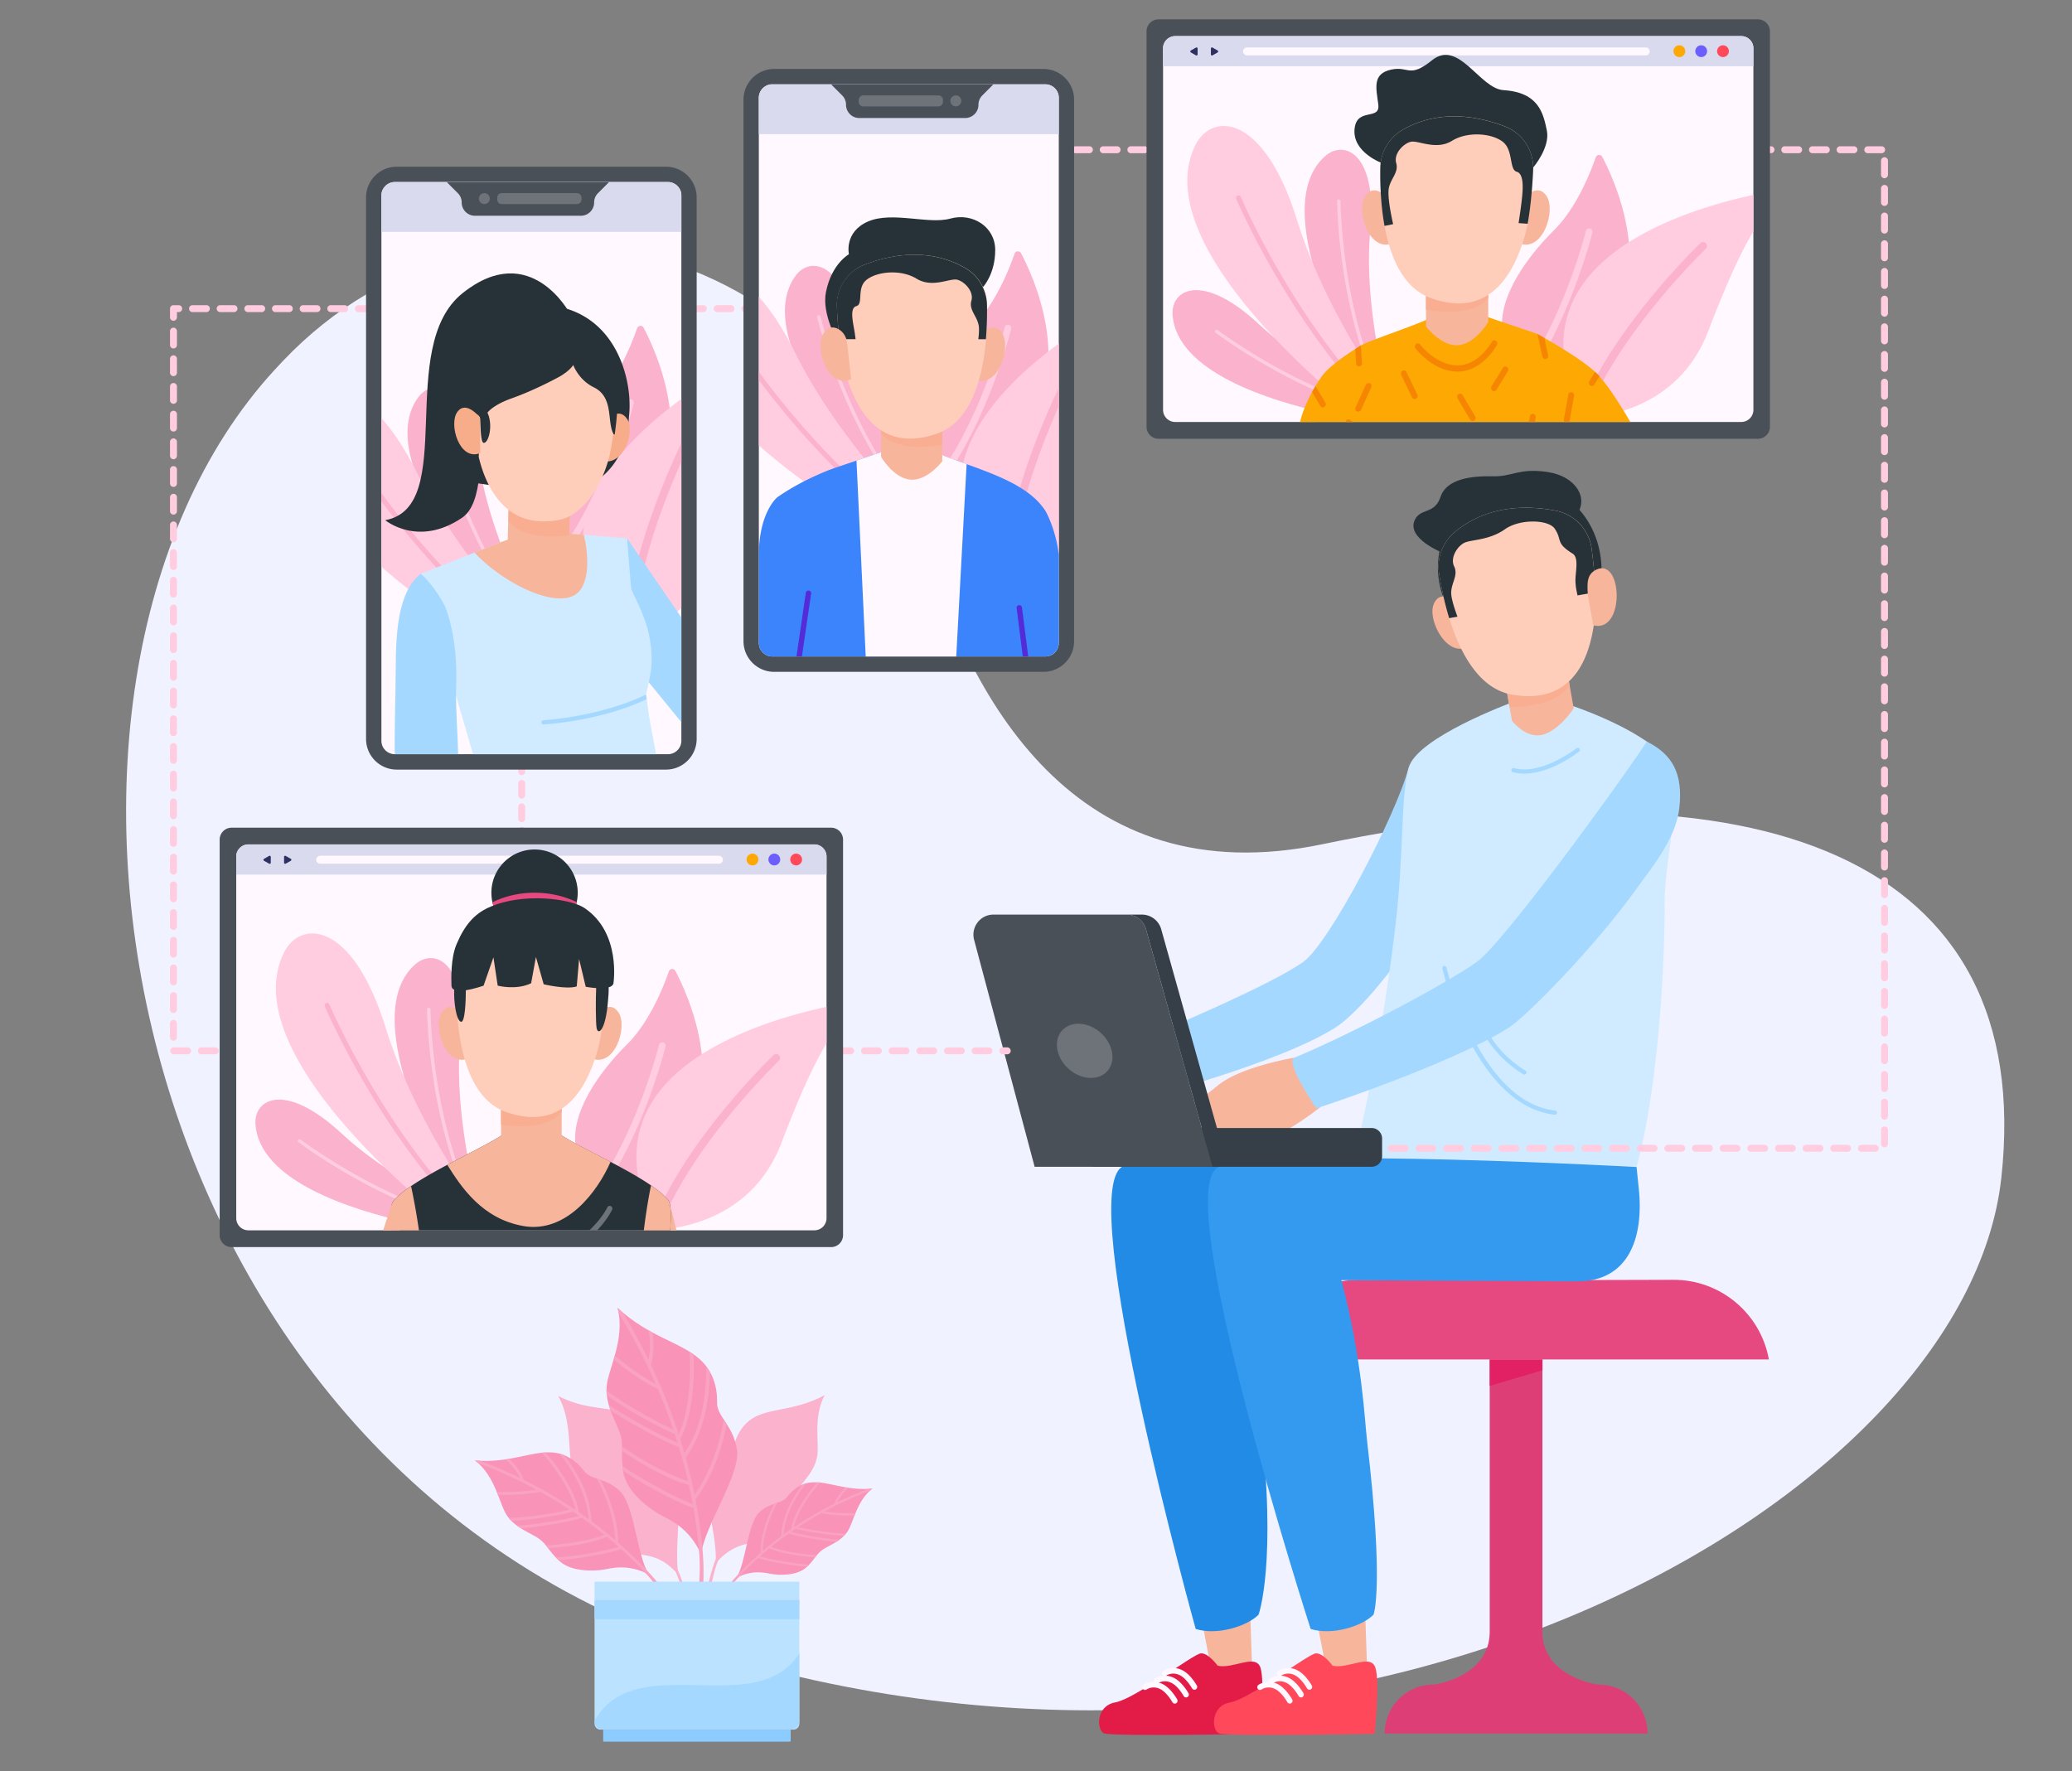 <svg width="558" height="477" fill="none" xmlns="http://www.w3.org/2000/svg"><rect width="100%" height="100%" fill="#808080" stroke="none"/><path d="M247.349 141.294c-21.145-76.831-116.454-101.58-171.07-44.162-.787.825-1.563 1.663-2.35 2.513-78.296 85.232-43.472 298.196 121.399 346.731 171.095 50.37 334.084-42.179 343.63-129.087 9.546-86.907-65.848-114.217-182.843-89.913-66.093 13.735-95.603-38.249-108.766-86.082z" fill="#F1F2FF"/><path d="M443.686 466.874h-70.792c0-3.634 1.476-6.923 3.85-9.313a13.07 13.07 0 019.3-3.855h.123s15.019-1.959 15.019-14.253v-73.32h14.196v73.32c0 12.294 15.019 14.253 15.019 14.253h.123c7.282 0 13.162 5.9 13.162 13.168z" fill="#DE3E76"/><path d="M415.394 366.133v2.919l-14.208 4.213v-7.132h14.208z" fill="#E22064"/><path d="M476.37 366.133H340.21c2.251-12.442 13.088-21.484 25.709-21.447l42.365.111 42.365-.111c12.633-.037 23.47 9.005 25.721 21.447z" fill="#E64980"/><path d="M379.352 206.792c-3.555 13.144-21.453 47.39-28.403 52.292-9.054 6.394-37.42 18.38-52.181 24.502-2.657 1.109 7.208 12.774 7.208 12.774s38.17-9.719 53.719-19.66c4.404-2.809 13.925-12.356 25.992-31.499 3.653-5.802 12.129-17.332 13.064-25.573 1.082-9.485-9.583-16.002-19.399-12.836z" fill="#A5D8FF"/><path d="M336.704 434.87l.492 14.302s-3.53 2.624-10.825 1.318l-2.976-15.386 13.309-.234z" fill="#F7B59C"/><path d="M327.921 448.618s-2.484-3.449-4.502-3.326c-2.017.111-17.726 12.269-23.064 13.205-5.339.949-5.068 7.589-2.977 8.352 2.386.863 41.86.123 41.86.123s1.501-14.055.197-17.861c-1.316-3.807-7.368.468-11.514-.493z" fill="#E21C47"/><path d="M319.2 457.13a.69.69 0 00.578-.062.748.748 0 00.295-1.01c-.061-.123-1.648-2.969-3.825-4.102-2.891-1.515-5.179.099-5.277.172a.762.762 0 00-.173 1.048.76.76 0 001.046.172c.061-.049 1.661-1.133 3.715-.062 1.771.924 3.198 3.474 3.21 3.499a.743.743 0 00.431.345z" fill="#FFF9FF"/><path d="M321.451 455.06c.185.062.394.05.578-.061a.75.75 0 00.296-1.01c-.062-.123-1.649-2.969-3.826-4.102-2.891-1.516-5.179.098-5.277.172a.76.76 0 00-.172 1.047.758.758 0 001.045.173c.062-.05 1.661-1.134 3.715-.062 1.771.924 3.198 3.474 3.211 3.499a.785.785 0 00.43.344zM316.162 458.793a.69.69 0 00.578-.062.748.748 0 00.295-1.01c-.061-.123-1.648-2.969-3.826-4.102-2.89-1.515-5.178.099-5.277.173a.76.76 0 00-.172 1.047.76.76 0 001.046.172c.061-.049 1.66-1.133 3.715-.062 1.783.924 3.198 3.474 3.21 3.499a.74.74 0 00.431.345z" fill="#FFF9FF"/><path d="M374.038 312.978s-55.268-9.128-71.875 1.281c-12.584 7.896 19.842 124.467 19.842 124.467 5.769 1.798 13.801-.702 16.926-3.844 0 0 5.105-13.759.418-53.561-.627-5.284 0-17.357-5.621-38.717l42.069-18.601-1.759-11.025z" fill="#228BE6"/><path d="M423.255 190.038s15.314 5.014 23.507 12.208c8.192 7.194 1.341 28.678 1.538 40.886.196 12.195-1.809 83.027-19.264 91.921-13.174 6.726-68.664-3.486-64.605-21.595 2.694-12.047 7.811-34.171 11.366-64.118 2.35-19.747 1.353-34.344 3.555-42.548s27.837-17.604 27.837-17.604l16.066.85z" fill="#D0EBFF"/><path d="M408.186 208.134c7.836 1.516 16.692-5.42 17.074-5.728a.555.555 0 00.086-.788.555.555 0 00-.788-.086c-.098.074-9.361 7.342-16.827 5.346a.558.558 0 00-.689.394.56.56 0 00.393.69c.246.074.505.123.751.172zM418.752 300.24a.55.55 0 00.554-.505.567.567 0 00-.492-.628c-20.629-2.377-29.178-38.138-29.264-38.508a.556.556 0 00-.677-.419.557.557 0 00-.418.678c.344 1.503 8.82 36.894 30.236 39.37.012.012.037.012.061.012z" fill="#A5D8FF"/><path d="M410.535 289.425a.579.579 0 00.48-.271.562.562 0 00-.184-.777c-10.973-6.775-12.609-16.765-12.621-16.864a.558.558 0 00-.64-.468.559.559 0 00-.467.641c.061.431 1.709 10.594 13.137 17.652.086.05.185.087.295.087z" fill="#A5D8FF"/><path d="M387.581 156.791c2.178 12.306 13.9 20.522 26.189 18.354 12.289-2.18 19.301-13.784 17.136-26.09-2.178-12.307-12.707-20.659-24.996-18.491-12.301 2.168-20.494 13.92-18.329 26.227z" fill="#263238"/><path d="M388.627 148.931s-10.099-3.941-7.577-8.98c1.611-3.215 5.289-1.33 6.913-6.171 1.624-4.842 8.364-5.642 14.097-5.494 5.228.135 6.999-2.316 14.724-1.158 7.725 1.158 11.182 7.218 7.725 11.542-3.469 4.336-35.882 10.261-35.882 10.261z" fill="#263238"/><path d="M392.428 162.359s-4.354-4.078-6.286.271c-1.931 4.36 3.801 15.201 9.718 11.259l-3.432-11.53zM421.791 179.358l2.017 11.432s-3.801 5.864-8.34 7.083c-4.527 1.22-8.291-3.757-8.291-3.757l-1.944-10.988 16.558-3.77z" fill="#F7B59C"/><path d="M421.791 179.358l.898 5.076c-2.485 3.979-7.824 5.814-16.152 6.048l-1.304-7.354 16.558-3.77z" fill="#F9AE92"/><path d="M429.713 162.568a36.524 36.524 0 01-.173 3.215 56.634 56.634 0 01-.406 3.129c-1.439 8.907-5.929 20.893-21.846 18.182-7.897-1.342-12.806-9.017-15.832-17.172a70.257 70.257 0 01-1.869-5.876 89.9 89.9 0 01-2.018-9.559c-.664-4.237.96-8.5 4.256-11.234 8.931-7.392 19.793-7.145 27.161-5.716a12.082 12.082 0 019.669 10.323c.566 4.484 1.119 10.113 1.058 14.708z" fill="#FFCEBB"/><path d="M392.502 166.091c-.8-2.168-1.722-4.989-1.686-6.516.062-2.71 1.956-4.644.788-7.046-1.169-2.415 1.021-5.605 2.903-6.406 1.882-.801 6.642-.641 10.788-3.585 3.948-2.821 11.71-2.673 13.42-.123 2.067 3.092.111 3.769 4.798 6.689 1.857 1.158.615 5.26.775 7.748.073 1.146.16 1.7.418 2.895l.123.616 4.834-.85c-.135-3.88-.566-8.118-1.021-11.641a12.095 12.095 0 00-9.668-10.323c-7.369-1.429-18.218-1.688-27.161 5.716a12.137 12.137 0 00-4.256 11.222c.516 3.289 1.365 7.588 2.718 11.998l2.227-.394z" fill="#263238"/><path d="M427.892 161.977a21.035 21.035 0 01-.369-3.831c0-1.762.221-3.388 1.833-4.411 1.304-.825 2.792-1.096 4.133.296 3.309 3.425 2.522 16.064-4.392 14.388l-1.205-6.442zM367.666 434.87l.492 14.302s-3.53 2.624-10.825 1.318l-2.977-15.386 13.31-.234z" fill="#F7B59C"/><path d="M358.871 448.618s-2.485-3.449-4.502-3.326c-2.018.111-17.726 12.269-23.065 13.205-5.338.949-5.068 7.589-2.977 8.352 2.387.863 41.861.123 41.861.123s1.501-14.055.197-17.861c-1.304-3.807-7.356.468-11.514-.493z" fill="#FF495A"/><path d="M350.162 457.13a.69.69 0 00.578-.062.748.748 0 00.295-1.01c-.061-.123-1.648-2.969-3.826-4.102-2.89-1.515-5.178.099-5.277.172a.762.762 0 00-.172 1.048.76.76 0 001.046.172c.061-.049 1.66-1.133 3.715-.062 1.771.924 3.198 3.474 3.21 3.499a.74.74 0 00.431.345z" fill="#FFF9FF"/><path d="M352.413 455.06c.184.062.394.05.578-.061a.748.748 0 00.295-1.01c-.061-.123-1.648-2.969-3.825-4.102-2.891-1.516-5.179.098-5.278.172a.762.762 0 00-.172 1.047.759.759 0 001.046.173c.061-.05 1.661-1.134 3.715-.062 1.783.924 3.198 3.474 3.21 3.499a.79.79 0 00.431.344zM347.123 458.793a.69.69 0 00.578-.062.748.748 0 00.296-1.01c-.062-.123-1.649-2.969-3.826-4.102-2.891-1.515-5.179.099-5.277.173a.76.76 0 00-.172 1.047.759.759 0 001.045.172c.062-.049 1.661-1.133 3.715-.062 1.784.924 3.198 3.474 3.211 3.499a.738.738 0 00.43.345z" fill="#FFF9FF"/><path d="M440.734 314.308s-95.849-5.284-112.308-.049c-14.159 4.496 24.54 124.467 24.54 124.467 5.77 1.798 13.802-.702 16.927-3.844 0 0 2.94-7.157-1.747-46.958-.628-5.285-1.279-21.779-6.901-43.14l63.584.321c13.617 0 17.935-11.506 16.496-25.069l-.591-5.728z" fill="#339AF0"/><path d="M348.39 284.879s-14.429 2.439-20.444 7.478c-6.015 5.026-14.085 9.362-12.879 11.961 1.205 2.599 9.693-2.919 9.693-2.919s2.017 4.693 8.98 6.726c6.962 2.032 21.834-9.942 21.834-9.942l-7.184-13.304z" fill="#F7B59C"/><path d="M443.502 199.721c-8.045 12.22-38.859 54.461-45.809 59.363-9.054 6.394-34.357 19.661-49.118 25.783-2.657 1.109 5.917 13.661 5.917 13.661s36.411-11.899 51.959-21.84c4.404-2.809 22.696-21.164 34.357-37.437 3.998-5.58 10.493-13.316 11.44-21.557 1.058-9.473-1.919-14.536-8.746-17.973z" fill="#A5D8FF"/><path d="M369.364 314.247h-74.409a2.845 2.845 0 01-2.842-2.846v-4.755a2.845 2.845 0 012.842-2.845h74.409a2.844 2.844 0 012.841 2.845v4.755a2.83 2.83 0 01-2.841 2.846z" fill="#363F48"/><path d="M278.631 314.247l-16.299-61.125c-.91-3.437 1.673-6.8 5.216-6.8h35.87a5.415 5.415 0 015.203 3.942l17.947 63.983h-47.937z" fill="#495057"/><path d="M308.621 250.264l17.799 63.453h4.097l-17.8-63.453a5.415 5.415 0 00-5.203-3.942h-4.097a5.415 5.415 0 015.204 3.942z" fill="#363F48"/><path d="M299.395 283.019c.935 4.028-1.574 7.305-5.597 7.305-4.022 0-8.045-3.264-8.98-7.305-.934-4.028 1.575-7.305 5.597-7.305 4.035.013 8.058 3.277 8.98 7.305z" fill="#fff" fill-opacity=".2"/><path d="M192.303 421.126c.149-.422.306-.835.455-1.257.19-6.508-3.515-17.589-1.431-22.112.992-2.158 2.216-3.457 3.324-4.499.025-.016.042-.041.067-.057 1.364-1.274 2.563-2.175 2.96-3.829.488-2.034 1.456-4.102 3.01-5.739.075-.099.157-.157.224-.232.19-.19.388-.372.595-.545.066-.058.124-.116.19-.174a11.152 11.152 0 011.72-1.108c.472-.24.951-.438 1.448-.62.074-.033.148-.058.223-.083.149-.05.298-.107.446-.157l.224-.074c2.448-.761 5.168-1.1 8.228-1.845a3.92 3.92 0 00.314-.082c2.39-.596 4.987-1.464 7.824-2.985-1.82 3.316-2.035 7.004-2.002 10.245 0 .124 0 .257.009.381.041 2.497.215 4.697-.116 6.218-.042.207-.116.397-.166.595a1.842 1.842 0 01-.099.34c-.049.157-.099.305-.149.454-.016.05-.033.091-.049.141a13.821 13.821 0 01-.877 1.827l-.041.067c-.19.33-.389.645-.596.95-.843 1.249-1.778 2.349-2.572 3.424-1.025 1.381-1.397 2.439-1.695 3.605-.041.174-.091.348-.14.53-.215.884-.447 1.86-.902 3.092-.107.298-.231.621-.372.951-.05.1-.074.174-.116.265-1.786 4.093-7.5 6.119-9.345 6.591-1.736.446-5.846.843-9.535 4.994-.115.331-.248.645-.364.976-1.761 5.143-2.389 11.651-2.456 12.726 0 .067-.049.116-.115.124-.348.042-.985-.223-.96-.81-.008-.066.976-6.88 2.837-12.288zM183.09 424.152c-.182-.463-.372-.909-.554-1.364-.827-7.252 1.58-19.954-.843-24.833-1.158-2.332-2.448-3.68-3.606-4.746-.025-.025-.041-.042-.066-.058-1.423-1.307-2.647-2.216-3.184-4.036-.662-2.232-1.786-4.457-3.432-6.16-.074-.108-.157-.166-.232-.232-.198-.198-.405-.38-.62-.562-.066-.058-.124-.124-.198-.174-.53-.397-1.108-.785-1.745-1.091a13.709 13.709 0 00-1.431-.571c-.074-.033-.149-.05-.223-.074a9.485 9.485 0 00-.438-.133c-.075-.024-.141-.049-.215-.066-2.399-.645-5.012-.785-7.989-1.364a4.775 4.775 0 01-.306-.066c-2.332-.472-4.879-1.208-7.716-2.68 2.051 3.548 2.63 7.658 2.919 11.28.009.14.025.281.034.421.206 2.787.264 5.268.727 6.938.066.224.149.439.215.654.025.124.075.239.124.363.067.166.124.331.191.497.024.049.033.099.057.148a18.25 18.25 0 001.009 1.969 31.79 31.79 0 00.703 1.083c.926 1.323 1.919 2.472 2.779 3.605 1.108 1.464 1.563 2.613 1.968 3.887.058.19.124.38.182.587.29.967.612 2.042 1.166 3.382.132.323.281.67.447 1.034.058.099.082.19.132.289 2.101 4.424 7.724 6.202 9.518 6.574 1.688.347 5.624.447 9.544 4.772.14.355.298.694.438 1.058 2.183 5.598 3.424 12.817 3.597 14.016.009.075.058.124.125.133.33.016.909-.331.835-.993 0-.074-1.613-7.599-3.912-13.487z" fill="#FBB2CC"/><path d="M127.931 393.349c9.32.753 14.902-2.489 20.633-2.175 3.845.207 6.789 2.423 8.692 4.97 1.902 2.547 5.416 1.629 9.518 5.284s4.639 17.184 7.939 22.633c-5.723-3.068-10.345-1.604-12.338-1.29-1.994.314-8.386.753-11.752-2.365-3.357-3.109-3.233-4.771-6.483-6.623-2.448-1.398-5.516-2.655-7.518-5.466-2.158-3.027-3.084-10.66-8.691-14.968z" fill="#F993B7"/><path d="M166.468 415.452a104.688 104.688 0 018.534 8.335c3.945 4.325 7.592 10.32 7.617 10.395.248.554-.273 1.058-.62 1.158a.147.147 0 01-.166-.067c-.488-.984-3.655-6.847-7.409-10.956a103.343 103.343 0 00-7.154-7.104c-2.588.976-11.346 2.663-16.862 2.986a15.8 15.8 0 01-.744-.745c5.061-.198 13.91-1.835 16.945-2.836a105.197 105.197 0 00-3.184-2.712c-4.251 1.852-11.388 2.778-15.82 3.059-.199-.256-.389-.512-.579-.752 4.176-.224 11.396-1.1 15.729-2.861a113.514 113.514 0 00-6.045-4.565c-2.746.959-10.693 2.373-16.408 2.836a20.877 20.877 0 01-1.05-.703c5.326-.347 13.406-1.711 16.656-2.687-.538-.372-1.076-.736-1.605-1.092-3.39.968-11.288 2.25-16.63 2.432a11.66 11.66 0 01-.678-.753c4.92-.066 12.628-1.273 16.432-2.249a126.568 126.568 0 00-7.956-4.805c-3.027.72-7.831.935-11.387.827-.1-.256-.207-.521-.315-.785 3.201.115 7.575-.042 10.652-.621-6.426-3.481-11.983-5.763-15.63-7.103a14.925 14.925 0 00-.86-.728c.463.042.918.067 1.373.083a116.848 116.848 0 0110.717 4.606c-.984-2.067-2.53-3.795-3.87-4.986.339-.05.67-.099.992-.157 1.481 1.405 3.069 3.374 3.945 5.672a124.343 124.343 0 0113.885 8.088c-.926-4.664-5.35-11.395-9.072-15.398.331-.033.662-.058.992-.074 3.937 4.366 8.378 11.354 8.973 16.084a97.715 97.715 0 012.613 1.844c-.38-5.64-3.001-11.544-7.79-17.597.463.124.91.273 1.34.455 4.606 6.077 7.046 12.031 7.269 17.737a111.201 111.201 0 016.384 5.086c-.148-5.45-2.481-12.156-5.036-16.597.356.116.72.24 1.1.372 2.539 4.706 4.755 11.495 4.722 16.878z" fill="#FAA2C1"/><path d="M166.31 352.243c8.625 7.938 16.638 9.038 22.055 13.768 3.631 3.175 4.838 7.633 4.747 11.618-.091 3.986 4.085 5.789 5.326 12.561 1.232 6.773-8.675 20.541-9.618 28.471-3.283-7.45-8.981-9.559-11.189-10.791-2.208-1.232-8.865-5.731-9.783-11.395-.918-5.664.496-7.203-1.29-11.544-1.348-3.275-3.399-6.88-3.209-11.196.199-4.656 5.169-12.909 2.961-21.492z" fill="#F993B7"/><path d="M187.308 403.81a131.493 131.493 0 011.993 14.819c.554 7.31-.472 16.042-.496 16.133-.182.736-1.084.835-1.514.662-.074-.033-.124-.108-.107-.19.273-1.348 1.67-9.584 1.141-16.531a129.82 129.82 0 00-1.588-12.536c-3.308-1.034-13.256-6.127-18.954-10.064a34.986 34.986 0 01-.166-1.306c5.144 3.713 15.151 8.922 18.922 10.279-.323-1.745-.67-3.449-1.042-5.136-5.632-1.447-13.389-6.036-17.979-9.187.009-.405.009-.802.009-1.191 4.3 3.002 12.098 7.699 17.738 9.303a142.1 142.1 0 00-2.456-9.17c-3.448-1.166-12.388-5.905-18.392-9.857a29.061 29.061 0 01-.488-1.505c5.524 3.762 14.555 8.649 18.524 10.196a88.905 88.905 0 00-.744-2.324c-4.093-1.662-12.876-6.483-18.293-10.427a10.753 10.753 0 01-.082-1.266c4.912 3.722 13.455 8.485 17.962 10.461a152.018 152.018 0 00-4.152-10.882c-3.547-1.629-8.46-5.119-11.883-7.964.099-.339.198-.678.297-1.025 3.068 2.588 7.509 5.805 10.999 7.608-3.663-8.394-7.385-14.935-9.957-19.078a20.069 20.069 0 00-.289-1.381c.43.397.86.77 1.29 1.133a150.123 150.123 0 017.029 12.809c.629-2.803.43-5.705.025-7.905.372.207.736.414 1.1.612.372 2.53.43 5.706-.48 8.65a156.613 156.613 0 017.476 18.696c2.688-5.325 3.507-15.38 2.919-22.203.356.224.703.447 1.042.687.521 7.351-.488 17.671-3.547 22.798.397 1.257.785 2.539 1.157 3.845 3.97-5.871 5.946-13.718 5.88-23.385.364.48.687.976.976 1.48-.141 9.551-2.324 17.316-6.508 23.121a144.366 144.366 0 012.381 9.948c4.053-5.499 6.922-13.926 7.824-20.268.256.389.529.794.802 1.216-1.133 6.615-4.185 15.025-8.369 20.325z" fill="#FAA2C1"/><path d="M234.942 400.932c-7.294.587-11.661-1.952-16.143-1.703-3.002.165-5.309 1.893-6.798 3.894-1.488 1.993-4.234 1.274-7.451 4.135-3.208 2.861-3.63 13.438-6.21 17.705 4.482-2.407 8.096-1.249 9.65-1.009 1.555.239 6.567.587 9.196-1.853 2.63-2.431 2.531-3.737 5.078-5.184 1.919-1.092 4.317-2.076 5.88-4.276 1.687-2.365 2.415-8.335 6.798-11.709z" fill="#F993B7"/><path d="M204.798 418.231a80.874 80.874 0 00-6.673 6.525c-3.085 3.382-5.938 8.071-5.963 8.128-.198.43.207.827.488.91.05.017.099-.008.124-.058.381-.769 2.861-5.35 5.797-8.567a82.501 82.501 0 015.599-5.557c2.018.761 8.873 2.084 13.19 2.332.215-.198.405-.397.587-.579-3.961-.148-10.883-1.43-13.256-2.216a82.61 82.61 0 012.489-2.125c3.325 1.447 8.907 2.175 12.38 2.39.157-.207.306-.397.455-.587-3.267-.174-8.915-.86-12.306-2.241a91.106 91.106 0 014.731-3.573c2.15.753 8.36 1.853 12.834 2.225.273-.174.554-.356.819-.554-4.168-.273-10.486-1.34-13.033-2.109.422-.289.835-.579 1.257-.86 2.654.753 8.832 1.761 13.008 1.902.182-.19.364-.38.529-.587-3.845-.058-9.882-.992-12.859-1.753a99.09 99.09 0 016.227-3.763c2.374.563 6.128.736 8.907.654l.248-.621c-2.506.091-5.93-.033-8.336-.487 5.028-2.721 9.369-4.507 12.231-5.557.215-.199.438-.389.678-.571-.364.033-.72.05-1.067.066a93.3 93.3 0 00-8.385 3.597c.769-1.621 1.984-2.968 3.026-3.903-.264-.041-.521-.083-.777-.124-1.158 1.1-2.407 2.638-3.093 4.441a97.771 97.771 0 00-10.866 6.326c.727-3.647 4.184-8.915 7.095-12.049-.256-.024-.521-.049-.777-.066-3.085 3.415-6.55 8.881-7.013 12.578-.678.463-1.365.943-2.051 1.447.298-4.416 2.349-9.03 6.095-13.76a8.75 8.75 0 00-1.05.355c-3.598 4.755-5.516 9.411-5.682 13.876a91.36 91.36 0 00-4.995 3.978c.116-4.267 1.944-9.51 3.945-12.983-.273.091-.562.19-.86.289-1.993 3.705-3.721 9.014-3.697 13.231z" fill="#FAA2C1"/><path d="M213.647 465.838H161.73a1.615 1.615 0 01-1.613-1.613v-38.071c0-.1.075-.174.174-.174h54.804c.099 0 .173.074.173.174v38.071c0 .885-.727 1.613-1.621 1.613z" fill="#BBE2FF"/><path d="M215.268 430.958h-55.151v5.152h55.151v-5.152zM162.441 465.838h50.495a2.326 2.326 0 002.324-2.324v-18.201c-11.636 18.284-44.268-1.562-55.151 18.201a2.338 2.338 0 002.332 2.324z" fill="#A5D8FF"/><path d="M212.688 469.072h-49.999a.244.244 0 01-.248-.248v-2.994h50.495v2.994c0 .14-.108.248-.248.248z" fill="#8CCCFE"/><path d="M140.503 226.428a.935.935 0 01-.935-.936v-1.86a.935.935 0 111.87 0v1.86a.928.928 0 01-.935.936zM140.503 221.414a.935.935 0 01-.935-.936v-3.154a.935.935 0 111.87 0v3.154a.936.936 0 01-.935.936zm0-6.319a.935.935 0 01-.935-.936v-3.154a.935.935 0 111.87 0v3.154a.936.936 0 01-.935.936zM140.503 208.788a.935.935 0 01-.935-.937v-1.86a.935.935 0 111.87 0v1.86a.936.936 0 01-.935.937zM271.25 283.956h-1.193a.936.936 0 010-1.873h1.193c.517 0 .935.419.935.937a.935.935 0 01-.935.936zm-4.92 0h-3.727a.935.935 0 01-.935-.936c0-.518.418-.937.935-.937h3.727c.517 0 .935.419.935.937a.935.935 0 01-.935.936zm-7.442 0h-3.727a.935.935 0 01-.935-.936c0-.518.418-.937.935-.937h3.727a.936.936 0 010 1.873zm-7.442 0h-3.727a.935.935 0 01-.935-.936c0-.518.418-.937.935-.937h3.727c.516 0 .935.419.935.937-.013.517-.431.936-.935.936zm-7.455 0h-3.727a.935.935 0 01-.935-.936c0-.518.418-.937.935-.937h3.727c.517 0 .935.419.935.937a.935.935 0 01-.935.936zm-7.442 0h-3.727a.935.935 0 01-.935-.936c0-.518.418-.937.935-.937h3.727c.517 0 .935.419.935.937a.951.951 0 01-.935.936zm-7.454 0h-3.727a.935.935 0 01-.935-.936c0-.518.418-.937.935-.937h3.727a.936.936 0 010 1.873zM201.061 84.062h-.48a.935.935 0 010-1.873h.48a.936.936 0 010 1.873zm-4.195 0h-3.727a.935.935 0 010-1.873h3.727a.935.935 0 010 1.873zm-7.454 0h-3.728a.935.935 0 01-.934-.936c0-.517.418-.936.934-.936h3.728c.516 0 .934.419.934.936a.935.935 0 01-.934.936zM308.276 41.267h-3.727a.936.936 0 010-1.872h3.727a.935.935 0 010 1.872zm-7.442 0h-3.727a.935.935 0 010-1.872h3.727a.935.935 0 010 1.872zm-7.454 0h-3.727a.935.935 0 010-1.872h3.727a.936.936 0 010 1.872zM491.832 39.395h-3.727a.936.936 0 000 1.872h3.727a.935.935 0 000-1.872zM490.123 308.334h-3.727a.935.935 0 00-.935.937c0 .517.418.936.935.936h3.727a.936.936 0 000-1.873zM497.565 308.334h-3.727a.935.935 0 00-.935.937c0 .517.418.936.935.936h3.727a.935.935 0 00.935-.936.935.935 0 00-.935-.937zM499.275 39.395h-3.728a.935.935 0 00-.934.936c0 .518.418.936.934.936h3.728a.936.936 0 000-1.872zM476.936 39.395h-.381v1.86h.381a.935.935 0 00.935-.936.925.925 0 00-.935-.924zM482.681 308.334h-3.728a.935.935 0 00-.934.937c0 .517.418.936.934.936h3.728a.935.935 0 00.934-.936c-.012-.518-.43-.937-.934-.937zM484.378 39.395h-3.727a.935.935 0 000 1.872h3.727a.935.935 0 000-1.872zM507.504 303.37a.935.935 0 00-.935.936v3.732a.936.936 0 101.87 0v-3.732a.934.934 0 00-.935-.936zM507.504 281a.935.935 0 00-.935.936v3.732a.935.935 0 101.87 0v-3.732a.934.934 0 00-.935-.936zM475.226 308.334h-3.727a.935.935 0 00-.935.937c0 .517.418.936.935.936h3.727a.935.935 0 00.935-.936.935.935 0 00-.935-.937zM507.504 266.082a.935.935 0 00-.935.936v3.732a.936.936 0 101.87 0v-3.732a.934.934 0 00-.935-.936zM507.504 273.534a.936.936 0 00-.935.936v3.733a.936.936 0 101.87 0v-3.733a.935.935 0 00-.935-.936zM507.504 288.452a.936.936 0 00-.935.936v3.733a.936.936 0 101.87 0v-3.733a.935.935 0 00-.935-.936zM507.504 295.917a.936.936 0 00-.935.936v3.72a.936.936 0 101.87 0v-3.732a.933.933 0 00-.935-.924zM507.504 258.629a.936.936 0 00-.935.936v3.733a.936.936 0 101.87 0v-3.733a.927.927 0 00-.935-.936zM400.756 308.334h-3.728a.935.935 0 00-.934.937c0 .517.418.936.934.936h3.728a.935.935 0 00.934-.936.935.935 0 00-.934-.937zM408.21 308.334h-3.727a.935.935 0 00-.935.937c0 .517.418.936.935.936h3.727a.935.935 0 00.935-.936.951.951 0 00-.935-.937zM393.313 308.334h-3.727a.936.936 0 000 1.873h3.727a.935.935 0 00.935-.936.943.943 0 00-.935-.937zM467.784 308.334h-3.727a.935.935 0 00-.935.937c0 .517.418.936.935.936h3.727a.935.935 0 00.935-.936.935.935 0 00-.935-.937zM385.859 308.334h-3.727a.935.935 0 00-.935.937c0 .517.418.936.935.936h3.727a.935.935 0 00.935-.936.935.935 0 00-.935-.937zM415.652 308.334h-3.727a.935.935 0 00-.935.937c0 .517.418.936.935.936h3.727a.935.935 0 00.935-.936.935.935 0 00-.935-.937zM378.417 308.334h-3.727a.935.935 0 00-.935.937c0 .517.418.936.935.936h3.727a.935.935 0 00.935-.936.935.935 0 00-.935-.937zM503.002 41.267h3.727a.935.935 0 000-1.872h-3.727a.935.935 0 000 1.872zM452.887 308.334h-3.727a.936.936 0 000 1.873h3.727a.935.935 0 00.935-.936.935.935 0 00-.935-.937zM460.33 308.334h-3.728a.936.936 0 000 1.873h3.728a.935.935 0 00.934-.936.935.935 0 00-.934-.937zM423.094 308.334h-3.727a.936.936 0 000 1.873h3.727a.935.935 0 00.935-.936.935.935 0 00-.935-.937zM445.445 308.334h-3.727a.935.935 0 00-.935.937c0 .517.418.936.935.936h3.727a.935.935 0 00.935-.936.951.951 0 00-.935-.937zM437.991 308.334h-3.727a.935.935 0 00-.935.937c0 .517.418.936.935.936h3.727a.935.935 0 00.935-.936.935.935 0 00-.935-.937zM430.549 308.334h-3.727a.935.935 0 00-.935.937c0 .517.418.936.935.936h3.727a.936.936 0 00.935-.936.944.944 0 00-.935-.937zM505.019 308.334h-3.727a.935.935 0 00-.935.937c0 .517.418.936.935.936h3.727a.935.935 0 00.935-.936.935.935 0 00-.935-.937zM507.504 87.093a.936.936 0 00-.935.936v3.733a.936.936 0 101.87 0v-3.733a.935.935 0 00-.935-.936zM507.504 102.01a.936.936 0 00-.935.936v3.733a.936.936 0 101.87 0v-3.733a.935.935 0 00-.935-.936zM507.504 94.545a.936.936 0 00-.935.937v3.732a.935.935 0 101.87 0v-3.732a.935.935 0 00-.935-.937zM507.504 109.463a.936.936 0 00-.935.936v3.733a.936.936 0 101.87 0v-3.733a.935.935 0 00-.935-.936zM507.504 131.846a.936.936 0 00-.935.936v3.732a.936.936 0 101.87 0v-3.732a.927.927 0 00-.935-.936zM507.504 124.381a.936.936 0 00-.935.936v3.733a.936.936 0 101.87 0v-3.733a.935.935 0 00-.935-.936zM507.504 116.928a.936.936 0 00-.935.936v3.733a.936.936 0 101.87 0v-3.733a.935.935 0 00-.935-.936zM507.504 42.352a.936.936 0 00-.935.936v3.732a.936.936 0 101.87 0v-3.732a.927.927 0 00-.935-.936zM507.504 49.804a.936.936 0 00-.935.936v3.733a.936.936 0 101.87 0V50.74a.935.935 0 00-.935-.936zM507.504 139.299a.936.936 0 00-.935.936v3.733a.936.936 0 101.87 0v-3.733a.935.935 0 00-.935-.936zM507.504 57.257a.936.936 0 00-.935.936v3.733a.936.936 0 101.87 0v-3.733a.935.935 0 00-.935-.936zM507.504 64.722a.936.936 0 00-.935.936v3.733a.936.936 0 101.87 0v-3.733a.935.935 0 00-.935-.936zM507.504 72.175a.936.936 0 00-.935.936v3.733a.936.936 0 101.87 0V73.11a.935.935 0 00-.935-.936zM507.504 79.64a.936.936 0 00-.935.936v3.732a.936.936 0 101.87 0v-3.745a.932.932 0 00-.935-.923zM507.504 228.793a.936.936 0 00-.935.936v3.733a.936.936 0 101.87 0v-3.733a.935.935 0 00-.935-.936zM507.504 213.875a.936.936 0 00-.935.937v3.732a.935.935 0 101.87 0v-3.732a.935.935 0 00-.935-.937zM507.504 206.423a.936.936 0 00-.935.936v3.733a.936.936 0 101.87 0v-3.733a.935.935 0 00-.935-.936zM507.504 221.328a.936.936 0 00-.935.936v3.733a.936.936 0 101.87 0v-3.733a.935.935 0 00-.935-.936zM507.504 243.711a.936.936 0 00-.935.936v3.733a.936.936 0 101.87 0v-3.733a.935.935 0 00-.935-.936zM507.504 198.958a.935.935 0 00-.935.936v3.732a.935.935 0 101.87 0v-3.732a.934.934 0 00-.935-.936zM507.504 146.751a.936.936 0 00-.935.937v3.732a.935.935 0 101.87 0v-3.732a.935.935 0 00-.935-.937zM507.504 236.246a.936.936 0 00-.935.936v3.733a.936.936 0 101.87 0v-3.733a.935.935 0 00-.935-.936zM507.504 251.164a.935.935 0 00-.935.936v3.732a.936.936 0 101.87 0V252.1a.934.934 0 00-.935-.936zM507.504 161.669a.936.936 0 00-.935.937v3.732a.935.935 0 101.87 0v-3.732a.935.935 0 00-.935-.937zM507.504 154.216a.936.936 0 00-.935.937v3.732a.936.936 0 101.87 0v-3.732a.935.935 0 00-.935-.937zM507.504 169.134a.936.936 0 00-.935.936v3.733a.936.936 0 101.87 0v-3.733a.927.927 0 00-.935-.936zM507.504 191.505a.936.936 0 00-.935.936v3.733a.936.936 0 101.87 0v-3.733a.935.935 0 00-.935-.936zM507.504 184.04a.935.935 0 00-.935.936v3.732a.936.936 0 101.87 0v-3.732a.934.934 0 00-.935-.936zM507.504 176.587a.936.936 0 00-.935.936v3.733a.936.936 0 101.87 0v-3.733a.935.935 0 00-.935-.936zM57.963 283.956h-3.728a.935.935 0 010-1.872h3.728a.935.935 0 010 1.872zm-7.443 0h-3.727a.935.935 0 010-1.872h3.727c.517 0 .935.418.935.936a.951.951 0 01-.935.936zm-3.8-3.659a.935.935 0 01-.935-.936v-3.732a.935.935 0 111.87 0v3.732a.935.935 0 01-.936.936zm0-7.465a.935.935 0 01-.935-.936v-3.732a.935.935 0 111.87 0v3.732c0 .53-.419.936-.936.936zm0-7.452a.935.935 0 01-.935-.937v-3.732a.935.935 0 111.87 0v3.732a.935.935 0 01-.936.937zm0-7.453a.935.935 0 01-.935-.936v-3.733a.935.935 0 111.87 0v3.733a.935.935 0 01-.936.936zm0-7.465a.935.935 0 01-.935-.936v-3.733a.935.935 0 111.87 0v3.733a.935.935 0 01-.936.936zm0-7.453a.935.935 0 01-.935-.936v-3.733a.935.935 0 111.87 0v3.733a.935.935 0 01-.936.936zm0-7.465a.935.935 0 01-.935-.936v-3.733a.935.935 0 111.87 0v3.733a.935.935 0 01-.936.936zm0-7.453a.935.935 0 01-.935-.936v-3.733a.935.935 0 111.87 0v3.733a.935.935 0 01-.936.936zm0-7.453a.935.935 0 01-.935-.936v-3.732a.935.935 0 111.87 0v3.732a.935.935 0 01-.936.936zm0-7.465a.935.935 0 01-.935-.936v-3.732a.935.935 0 111.87 0v3.732a.935.935 0 01-.936.936zm0-7.452a.935.935 0 01-.935-.937v-3.732a.935.935 0 111.87 0v3.732a.935.935 0 01-.936.937zm0-7.465a.935.935 0 01-.935-.937v-3.732a.935.935 0 111.87 0v3.732a.935.935 0 01-.936.937zm0-7.453a.935.935 0 01-.935-.936v-3.733a.935.935 0 111.87 0v3.733a.935.935 0 01-.936.936zm0-7.465a.935.935 0 01-.935-.936v-3.733a.935.935 0 111.87 0v3.733a.928.928 0 01-.936.936zm0-7.453a.935.935 0 01-.935-.936v-3.72a.935.935 0 111.87 0v3.732a.933.933 0 01-.936.924zm0-7.453a.935.935 0 01-.935-.936v-3.732a.935.935 0 111.87 0v3.732a.935.935 0 01-.936.936zm0-7.465a.935.935 0 01-.935-.936v-3.732a.935.935 0 111.87 0v3.732a.935.935 0 01-.936.936zm0-7.452a.935.935 0 01-.935-.937v-3.732a.935.935 0 111.87 0v3.732a.935.935 0 01-.936.937zm0-7.466a.935.935 0 01-.935-.936v-3.732a.935.935 0 111.87 0v3.732c0 .53-.419.936-.936.936zm0-7.452a.935.935 0 01-.935-.937v-3.732a.935.935 0 111.87 0v3.732a.935.935 0 01-.936.937zm0-7.453a.935.935 0 01-.935-.936v-3.733a.935.935 0 111.87 0v3.733a.935.935 0 01-.936.936zm0-7.465a.935.935 0 01-.935-.936v-3.733a.935.935 0 111.87 0v3.733a.935.935 0 01-.936.936zm0-7.453a.935.935 0 01-.935-.936v-3.733a.935.935 0 111.87 0v3.733a.935.935 0 01-.936.936zm0-7.465a.935.935 0 01-.935-.936v-3.733a.935.935 0 111.87 0v3.733a.935.935 0 01-.936.936zm0-7.453a.935.935 0 01-.935-.936V96.64a.935.935 0 111.87 0v3.732a.935.935 0 01-.936.936zm0-7.452a.935.935 0 01-.935-.937v-3.732a.935.935 0 111.87 0v3.732a.935.935 0 01-.936.937zm0-7.465a.935.935 0 01-.935-.937v-2.328c0-.517.418-.936.934-.936h1.403a.935.935 0 010 1.872h-.468v1.392a.935.935 0 01-.935.937zm53.534-2.329h-3.728a.935.935 0 010-1.872h3.728c.516 0 .934.419.934.936a.935.935 0 01-.934.936zm-7.443 0h-3.727a.935.935 0 010-1.872h3.727a.935.935 0 010 1.872zm-7.442 0h-3.727a.935.935 0 010-1.872h3.727a.935.935 0 010 1.872zm-7.454 0h-3.727a.935.935 0 010-1.872h3.727a.935.935 0 010 1.872zm-7.442 0h-3.727a.935.935 0 010-1.872h3.727a.935.935 0 010 1.872zm-7.455 0h-3.727a.935.935 0 010-1.872h3.727a.935.935 0 010 1.872zm-7.442 0H51.85a.935.935 0 010-1.872h3.727a.935.935 0 010 1.872z" fill="#FFCDDF"/><path d="M200.224 26.854V172.67c0 4.57 3.703 8.278 8.266 8.278h72.503a8.276 8.276 0 005.867-2.439 8.247 8.247 0 002.399-5.826V26.854c0-4.57-3.703-8.278-8.266-8.278H208.49c-1.353 0-2.62.32-3.751.9a8.3 8.3 0 00-4.515 7.378z" fill="#495057"/><path d="M285.138 26.35v146.812c0 .505-.098.986-.283 1.429a3.633 3.633 0 01-3.346 2.217h-73.511a3.643 3.643 0 01-3.641-3.646V26.349c0-.197.012-.406.049-.591a3.696 3.696 0 012.165-2.76c.234-.098.48-.172.738-.221a3.24 3.24 0 01.702-.062h73.511c1.992 0 3.616 1.626 3.616 3.634z" fill="#FFF9FF"/><path d="M285.138 26.35v9.78h-80.793v-9.78a3.669 3.669 0 012.214-3.363c.234-.1.48-.173.738-.222.222-.05.455-.062.701-.062h73.511c2.005 0 3.629 1.639 3.629 3.646z" fill="#DADAEF"/><path d="M267.535 22.703l-3.001 3.006a3.544 3.544 0 00-1.033 2.513 3.5 3.5 0 01-1.046 2.513 3.54 3.54 0 01-2.509 1.047h-28.551c-.984 0-1.87-.394-2.509-1.047a3.548 3.548 0 01-1.046-2.513c0-.949-.369-1.848-1.033-2.513l-3.002-3.006h43.73z" fill="#495057"/><path d="M258.888 27.175c0 .813-.664 1.478-1.476 1.478a1.481 1.481 0 01-1.476-1.478c0-.813.664-1.478 1.476-1.478.812 0 1.476.665 1.476 1.478zM252.725 28.653h-20.248c-.676 0-1.23-.554-1.23-1.232v-.492c0-.678.554-1.232 1.23-1.232h20.248c.676 0 1.23.554 1.23 1.232v.492a1.243 1.243 0 01-1.23 1.232z" fill="#fff" fill-opacity=".2"/><path d="M254.619 125.427c.271.198.554.395.849.592 0 0 .345 0 .972-.062 3.973-.332 19.042-2.71 24.295-19.328 4.969-15.73-2.793-32.767-5.757-38.421a.961.961 0 00-1.759.135c-1.44 4.164-5.204 13.661-11.256 19.648-7.799 7.736-22.621 26.288-7.344 37.436z" fill="#FBB2CC"/><path d="M254.619 125.427c.271.197.554.394.849.592 0 0 .345 0 .972-.062 3.395-5.272 6.138-10.754 8.229-15.521 5.13-11.666 7.627-21.73 7.652-21.841a.898.898 0 00-.665-1.097.899.899 0 00-1.094.666c-.025.098-2.485 10.04-7.566 21.557-2.128 4.841-4.92 10.409-8.377 15.706zM285.138 92.537v56.259c-5.277 5.137-10.935 7.662-12.891 8.426a5.472 5.472 0 01-.308.123c-.258.099-.406.148-.406.148a9.521 9.521 0 01-.357-.345c-.233-.222-.467-.456-.688-.677a9.196 9.196 0 01-.333-.345c-2.398-2.439-4.391-4.866-5.99-7.256a37.12 37.12 0 01-1.501-2.427c-4.33-7.588-4.969-14.905-3.272-21.73.32-1.306.738-2.599 1.218-3.868 2.153-5.617 5.794-10.852 10.099-15.583 4.392-4.816 9.496-9.103 14.429-12.725z" fill="#FFCDDF"/><path d="M285.138 104.449v4.965c-4.379 9.793-12.559 30.34-12.891 47.808a1.93 1.93 0 01-.308.111c-.258.098-.406.148-.406.148-.123-.111-.233-.222-.356-.345a34.16 34.16 0 01-.689-.678c-.111-.111-.222-.221-.332-.345.27-7.847 2.042-16.999 5.338-27.396 3.518-11.099 7.848-20.523 9.644-24.268zM238.136 130.564a61.618 61.618 0 003.506-4.471c-3.518-7.65-9.312-21.706-11.071-34.85-2.805-20.83-12.412-22.469-16.398-16.864-12.928 18.195 23.311 56.309 23.311 56.309l.652-.124z" fill="#FBB2CC"/><path d="M239.477 128.95l.602-.751c-6.433-9.214-11.034-19.414-13.875-26.781-3.555-9.214-5.228-16.112-5.24-16.174a.473.473 0 00-.554-.345.462.462 0 00-.344.554c.012.074 1.697 7.01 5.277 16.286 2.878 7.477 7.553 17.862 14.134 27.211z" fill="#FFCDDF"/><path d="M249.132 141.565l-1.439.813-1.439.234-1.87.296-5.942.96c-6.507-3.708-21.367-12.639-34.086-23.91v-40.01c2.645 2.906 5.376 6.8 8.119 11.874.517.961 1.045 1.971 1.562 3.018 6.692 13.526 16.274 25.956 23.729 34.591a187.734 187.734 0 002.866 3.252c5.007 5.568 8.5 8.882 8.5 8.882z" fill="#FFCDDF"/><path d="M246.242 142.624l-1.869.296c-13.642-9.855-25.119-22.186-32.672-31.252a229.224 229.224 0 01-7.356-9.313v-2.242a237.766 237.766 0 008.389 10.705c7.713 9.251 19.522 21.902 33.508 31.806z" fill="#FBB2CC"/><path d="M285.138 149.608v23.553c0 .505-.111.985-.283 1.429a3.638 3.638 0 01-3.358 2.217h-73.499a3.643 3.643 0 01-3.641-3.646v-23.553c0-11.641 4.945-15.657 4.945-15.657 7.061-4.965 14.946-7.724 14.946-7.724.049-.025 3.124-1.059 6.421-2.18a1662.26 1662.26 0 007.959-2.711l14.835 1.048c.861.505 3.592 1.453 6.852 2.623 3.505 1.257 7.626 2.784 10.677 4.275.886.443 1.415.69 1.931.973 4.921 2.71 6.987 4.964 8.5 7.157.714 1.047 3.174 6.344 3.715 12.196z" fill="#3C84FB"/><path d="M260.315 124.996l-2.793 51.812h-24.38l-2.485-52.773c3.813-1.293 7.909-2.685 7.959-2.71l14.835 1.047c.861.505 3.591 1.454 6.864 2.624z" fill="#FFF9FF"/><path d="M218.442 159.882l-2.485 16.926h-1.464l2.51-17.135a.73.73 0 01.824-.616.723.723 0 01.615.825zM276.909 176.808h-1.464l-1.661-13.008a.731.731 0 01.628-.813.731.731 0 01.812.628l1.685 13.193z" fill="#542BD8"/><path d="M255.935 58.87c-5.892 1.638-15.683-2.032-22.178.788-6.495 2.834-5.142 8.82-5.142 8.82s-4.65 2.538-6.175 10.151c-1.231 6.16 3.259 13.329 4.317 16.68h17.874l20.075-17.973s3.309-3.474 3.309-9.99c0-6.345-6.187-10.114-12.08-8.476z" fill="#263238"/><path d="M263.783 90.516s3.482-4.644 6.065-.8c2.583 3.843-1.07 15.201-7.405 12.429l1.34-11.629zM237.275 111.766v11.284s3.358 5.753 7.909 6.135c4.539.394 8.574-4.953 8.574-4.953v-11.69l-16.483-.776z" fill="#F7B59C"/><path d="M237.275 111.766v5.014c3.05 3.387 8.463 4.237 16.483 3.055v-7.268l-16.483-.801z" fill="#F9AE92"/><path d="M265.801 87.006a74.974 74.974 0 01-.197 3.547c-.025.444-.074.9-.111 1.356a66.788 66.788 0 01-.762 5.678v.025c0 .025-.013.074-.025.148l-.074.394c-.049.271-.11.53-.172.813-.086.419-.172.85-.283 1.294-1.734 7.354-5.154 14.129-11.698 16.469-15.561 5.556-21.748-6.59-24.418-14.979-.184-.567-.344-1.133-.504-1.663-.258-.9-.48-1.91-.689-2.981v-.012c0-.013-.012-.025-.012-.037v-.013c-.443-2.34-.775-5.001-1.009-7.637a156.61 156.61 0 01-.455-6.628 11.557 11.557 0 01.394-3.646 9 9 0 01.258-.838c.049-.135.098-.27.16-.418.11-.271.221-.53.356-.801.124-.259.271-.517.406-.776a13.079 13.079 0 011.267-1.762 12.133 12.133 0 012.288-2.045 11.725 11.725 0 012.387-1.244c6.815-2.624 17.16-4.693 26.964.875a11.753 11.753 0 014.846 5.223c.111.222.209.456.308.69.061.148.111.295.16.443.11.308.197.604.283.924.073.284.147.58.197.875.11.616.172 1.232.184 1.86a112.86 112.86 0 01-.049 4.866z" fill="#FFCEBB"/><path d="M225.835 89.395c.479.358.578 1.134 1.488 1.54l.086.42h3.002c-.05-.395-.099-.79-.148-1.159-.271-2.414-1.722-7.17.332-7.736 2.054-.554-.037-4.903 2.817-7.132 2.854-2.242 9.238-2.846 13.445-.26 4.207 2.588 8.955-.196 10.887.26 1.943.443 4.576 3.129 3.862 5.63-.713 2.5 1.427 4.015 1.944 6.614.184.9.098 2.316-.086 3.794h2.041c.025-.27.05-.542.062-.8.098-1.22.16-2.415.197-3.548a94.99 94.99 0 00.037-4.854 11.97 11.97 0 00-.185-1.872 6.908 6.908 0 00-.197-.875 8.565 8.565 0 00-.283-.924c-.049-.147-.11-.295-.159-.443-.099-.234-.197-.468-.308-.69a11.75 11.75 0 00-4.847-5.223c-9.804-5.568-20.149-3.498-26.963-.874-.566.221-1.12.48-1.637.775-.258.148-.504.309-.75.469a11.336 11.336 0 00-2.288 2.044 12.846 12.846 0 00-1.267 1.762 7.822 7.822 0 00-.406.776c-.123.259-.246.53-.357.8-.049.136-.098.272-.159.42a9.308 9.308 0 00-.259.837 11.635 11.635 0 00-.393 3.647c.147 2.032.283 4.311.492 6.602z" fill="#263238"/><path d="M228.098 92.204c-.172-1.466-.984-2.808-2.263-3.535-1.194-.678-2.707-.887-4.01 1.035-2.584 3.843 1.07 15.201 7.405 12.429l-1.132-9.929z" fill="#F7B59C"/><path d="M476.653 8.438v106.507a3.22 3.22 0 01-3.223 3.227H311.991a3.22 3.22 0 01-3.222-3.227V8.438a3.22 3.22 0 013.222-3.227H473.43a3.228 3.228 0 013.223 3.227z" fill="#495057"/><path d="M472.2 13.009v97.366a3.272 3.272 0 01-3.272 3.276H316.481c-.406 0-.787-.073-1.132-.209a3.256 3.256 0 01-2.128-3.067V13.009a3.273 3.273 0 013.273-3.277h152.434c.443 0 .861.086 1.23.246a3.263 3.263 0 012.042 3.03z" fill="#FFF9FF"/><path d="M472.2 12.996v4.842H313.221v-4.842a3.273 3.273 0 013.273-3.276h152.434a3.28 3.28 0 013.272 3.276z" fill="#DADAEF"/><path d="M334.773 13.847c0 .59.48 1.071 1.07 1.071h107.376a1.072 1.072 0 000-2.143H335.843c-.59 0-1.07.48-1.07 1.072z" fill="#FFF9FF"/><path d="M322.521 13.847v.8c0 .234-.246.37-.443.259l-.689-.394-.689-.395c-.196-.11-.196-.394 0-.517l.689-.394.689-.394a.295.295 0 01.443.258v.777zM326.101 13.847v.8c0 .234.246.37.442.259l.689-.394.689-.395c.197-.11.197-.394 0-.517l-.689-.394-.689-.394a.295.295 0 00-.442.258v.777z" fill="#2E3062"/><path d="M459.727 13.785c0 .874-.714 1.589-1.587 1.589a1.592 1.592 0 01-1.587-1.59c0-.874.714-1.588 1.587-1.588s1.587.714 1.587 1.589z" fill="#6B5EFD"/><path d="M453.847 13.785c0 .874-.713 1.589-1.587 1.589a1.592 1.592 0 01-1.587-1.59c0-.874.714-1.588 1.587-1.588.874 0 1.587.714 1.587 1.589z" fill="#FDA803"/><path d="M465.595 13.785c0 .874-.714 1.589-1.587 1.589a1.592 1.592 0 01-1.587-1.59c0-.874.713-1.588 1.587-1.588.885 0 1.587.714 1.587 1.589z" fill="#FF495A"/><path d="M411.138 99.46c.27.197.553.394.849.591 0 0 .344 0 .971-.061 3.974-.333 19.042-2.71 24.295-19.328 4.969-15.73-2.792-32.767-5.757-38.422a.961.961 0 00-1.759.136c-1.439 4.164-5.203 13.649-11.256 19.648-7.798 7.724-22.621 26.275-7.343 37.436z" fill="#FBB2CC"/><path d="M411.138 99.46c.27.197.553.394.848.591 0 0 .345 0 .972-.061 3.395-5.273 6.138-10.754 8.23-15.522 5.129-11.665 7.626-21.73 7.651-21.84a.898.898 0 00-.664-1.097.9.9 0 00-1.095.665c-.025.099-2.485 10.04-7.565 21.558-2.128 4.841-4.921 10.397-8.377 15.706zM472.2 52.49v9.817c-3.85 6.394-7.725 15.312-12.215 27.002-8.069 21.028-28.649 22.975-32.844 23.147-.492.025-.762.025-.762.025-.295-.592-.591-1.171-.861-1.737-1.476-3.092-2.559-6.036-3.297-8.82a42.488 42.488 0 01-.627-2.784c-1.612-8.586.172-15.707 4.01-21.607a34.049 34.049 0 012.411-3.252c3.862-4.595 9.016-8.352 14.638-11.407 9.878-5.371 21.195-8.562 29.547-10.385z" fill="#FFCDDF"/><path d="M426.379 112.493s.27 0 .762-.012c8.18-22.272 31.934-45.197 32.229-45.48a1.05 1.05 0 00.037-1.479 1.046 1.046 0 00-1.476-.037c-.086.087-9.435 9.055-18.415 21.14-6.507 8.745-11.181 16.802-13.998 24.131.27.567.553 1.146.861 1.737zM367.494 102.22c1.525-1.134 3.013-2.304 4.428-3.56-1.698-8.242-4.158-23.258-2.903-36.451 1.993-20.93-7.012-24.699-12.154-20.153-16.717 14.794 9.964 60.139 9.964 60.139l.665.025z" fill="#FBB2CC"/><path d="M369.154 100.951c.259-.197.505-.395.751-.592-4.183-10.433-6.348-21.41-7.455-29.232-1.378-9.78-1.439-16.876-1.439-16.95a.457.457 0 00-.467-.456.458.458 0 00-.456.468c0 .074.062 7.219 1.452 17.05 1.119 7.932 3.333 19.118 7.614 29.712z" fill="#FFCDDF"/><path d="M369.917 111.298c0-1.33-.037-2.66-.135-3.991-7.565-3.671-20.949-10.865-30.642-19.894-15.364-14.327-23.827-9.473-23.36-2.624 1.058 15.263 25.857 23.085 41.381 26.497h12.756v.012z" fill="#FBB2CC"/><path d="M369.917 110.904c0-.32-.012-.641-.012-.961-10.813-3.03-20.826-7.995-27.69-11.887-8.586-4.866-14.245-9.128-14.306-9.178a.464.464 0 00-.64.087.455.455 0 00.086.64c.062.05 5.757 4.349 14.393 9.24 6.962 3.953 17.16 9.004 28.169 12.059z" fill="#FFCDDF"/><path d="M375.01 111.606l1.55-.579s-18.919-24.772-27.247-51.713c-8.992-29.072-23.102-29.096-27.444-20.14-12.19 25.141 31.663 62.725 43.767 72.432h9.374z" fill="#FFCDDF"/><path d="M371.664 111.607h1.894c-12.252-11.986-21.908-26.362-28.046-36.722-7.283-12.294-11.317-21.742-11.354-21.84a.685.685 0 00-.874-.358.67.67 0 00-.356.875c.037.098 4.096 9.608 11.427 21.976 6.016 10.175 15.401 24.181 27.309 36.069z" fill="#FBB2CC"/><path d="M439.061 113.639h-79.44l-9.496.012c.639-2.882 2.005-5.814 3.235-8.081.32-.591.639-1.133.922-1.613a40.013 40.013 0 011.55-2.402c.012-.013.012-.013.012-.025 1.526-2.242 5.007-4.866 9.116-7.514.504-.32 1.008-.641 1.525-.974 1.747-1.096 16.028-5.95 17.836-7.021l15.094-1.06c.098.062 14.515 4.928 14.613 4.977.615.357 1.255.715 1.87 1.072 5.351 3.08 10.616 6.344 13.654 9.14.443.407.837.801 1.181 1.195.271.308.517.604.701.899.136.05 2.744 3.105 7.627 11.395z" fill="#FDA803"/><path d="M392.551 100.076c-6.532 0-11.145-5.974-11.329-6.22-.271-.358-.222-.9.11-1.183a.754.754 0 011.107.123c.062.074 4.355 5.605 10.112 5.605 5.695 0 9.164-6.245 9.201-6.32.221-.406.701-.541 1.082-.307.382.234.505.751.283 1.158-.16.283-3.948 7.144-10.566 7.144zM364.381 113.639l-.799-.554c-.369-.259-.861-.148-1.095.259a.717.717 0 00-.111.308h2.005v-.013zM366.805 97.773a.954.954 0 01-.086.456.768.768 0 01-.652.443c-.443.037-.812-.32-.849-.788l-.259-3.88c.505-.32 1.009-.641 1.526-.974l.32 4.743zM402.342 105.349a.846.846 0 01-.442-.135c-.37-.259-.468-.789-.222-1.183l3.051-4.952c.246-.394.738-.505 1.107-.246.369.258.467.788.221 1.182l-3.05 4.952a.793.793 0 01-.665.382zM380.975 107.48a.824.824 0 01-.713-.456l-2.891-6.011c-.197-.419-.049-.936.345-1.146.393-.222.873-.05 1.07.37l2.891 6.011c.196.419.049.936-.345 1.146a.735.735 0 01-.357.086zM365.144 110.597a.785.785 0 01-.098-.838l2.755-6.073c.197-.419.689-.628 1.095-.468.418.16.602.64.406 1.059l-2.756 6.073c-.197.419-.689.629-1.095.468a.789.789 0 01-.307-.221zM396.598 113.418a.799.799 0 01-.677-.395l-3.383-5.703c-.233-.394-.123-.924.246-1.17a.767.767 0 011.095.258l3.383 5.704c.234.394.123.924-.246 1.17a.653.653 0 01-.418.136zM356.681 109.587a.807.807 0 01-.431.135.797.797 0 01-.676-.394l-2.214-3.745c.319-.591.639-1.133.922-1.614l2.633 4.447a.875.875 0 01-.234 1.171zM430.746 101.345l-1.39 2.242a.778.778 0 01-.665.382.715.715 0 01-.43-.135c-.369-.259-.468-.789-.234-1.183l1.538-2.501c.443.407.836.813 1.181 1.195zM422.553 113.64a.867.867 0 00.16-.358l1.193-6.639c.086-.456-.197-.912-.627-.998-.431-.086-.849.209-.935.677l-1.193 6.64a.87.87 0 00.16.678h1.242zM413.364 113.639l.209-1.17c.086-.456-.197-.912-.627-.998-.431-.086-.849.209-.935.677l-.271 1.491h1.624zM416.341 96.677a.766.766 0 01-.443-.025.855.855 0 01-.516-.604l-1.341-6.097a259.2 259.2 0 001.869 1.071l1.009 4.632c.111.456-.147.912-.578 1.023z" fill="#F68601"/><path d="M372.414 44.027s-8.438-2.944-7.602-9.522c.713-5.593 6.913-1.971 6.372-6.345-.541-4.373-1.759-8.34 3.58-9.436 4.662-.96 4.748 2.44 10.874-2.488 7.233-5.814 12.793 7.638 19.263 8.044 9.533.591 10.727 6.307 11.674 10.877.935 4.57-3.666 9.942-3.666 9.942l-40.495-1.072z" fill="#263238"/><path d="M373.829 53.623s-3.543-4.73-6.175-.813c-2.633 3.905 1.094 15.46 7.54 12.639l-1.365-11.826zM410.326 53.623s3.543-4.73 6.175-.813c2.632 3.905-1.095 15.46-7.541 12.639l1.366-11.826zM400.792 75.242v11.481s-3.419 5.851-8.044 6.246c-4.626.406-8.722-5.039-8.722-5.039V76.043l16.766-.8z" fill="#F7B59C"/><path d="M400.792 75.242v5.1c-3.099 3.45-8.61 4.312-16.766 3.104v-7.39l16.766-.814z" fill="#F9AE92"/><path d="M412.884 45.751c-.209 4.46-.639 10.04-1.488 14.5v.012c0 .012 0 .024-.012.037v.012a37.205 37.205 0 01-.701 3.03c-.16.542-.32 1.109-.505 1.688-2.718 8.537-9.016 20.905-24.848 15.25-6.667-2.377-10.136-9.276-11.907-16.753a79.376 79.376 0 01-.283-1.306c-.062-.283-.111-.554-.172-.825l-.074-.394c-.013-.074-.025-.111-.025-.148v-.025c-1.045-5.752-1.205-11.567-1.132-15.718a12.02 12.02 0 016.077-10.2c9.976-5.667 20.494-3.548 27.431-.887a11.945 11.945 0 017.639 11.727z" fill="#FFCEBB"/><path d="M412.885 45.751c-.21 4.46-.64 10.04-1.489 14.512l-2.436-.173s.591-3.77.862-6.22c.27-2.452.738-7.047-1.354-7.614-2.091-.566-.861-5.802-3.764-8.068-2.903-2.28-9.398-2.895-13.678-.26-4.281 2.637-9.103-.196-11.084.26-1.98.455-4.662 3.178-3.936 5.728.726 2.537-1.452 4.09-1.98 6.726-.529 2.636 1.156 9.731 1.156 9.731l-2.325.469c-1.046-5.753-1.206-11.555-1.132-15.707a11.976 11.976 0 016.077-10.2c9.976-5.666 20.506-3.547 27.431-.886 4.822 1.823 7.898 6.553 7.652 11.702z" fill="#263238"/><path d="M227.04 226.144v106.507a3.22 3.22 0 01-3.222 3.227H62.378a3.22 3.22 0 01-3.222-3.227V226.144a3.22 3.22 0 013.223-3.227h161.439a3.22 3.22 0 013.222 3.227z" fill="#495057"/><path d="M222.587 230.703v97.378a3.273 3.273 0 01-3.272 3.277H66.881a3.12 3.12 0 01-1.132-.21 3.268 3.268 0 01-2.128-3.067v-97.378a3.273 3.273 0 013.272-3.277h152.435c.43 0 .861.086 1.23.246a3.265 3.265 0 012.029 3.031z" fill="#FFF9FF"/><path d="M222.587 230.703v4.841H63.609v-4.841a3.273 3.273 0 013.272-3.277h152.434a3.273 3.273 0 013.272 3.277z" fill="#DADAEF"/><path d="M85.16 231.553c0 .591.48 1.071 1.07 1.071h107.376a1.07 1.07 0 000-2.143H86.23c-.59 0-1.07.48-1.07 1.072z" fill="#FFF9FF"/><path d="M72.92 231.553v.8c0 .234-.245.37-.442.259l-.689-.394-.689-.394c-.197-.111-.197-.395 0-.518l.689-.394.689-.394a.295.295 0 01.443.258v.777zM76.5 231.553v.8c0 .234.246.37.443.259l.689-.394.689-.394c.197-.111.197-.395 0-.518l-.69-.394-.688-.394a.295.295 0 00-.443.258v.777z" fill="#2E3062"/><path d="M210.114 231.491c0 .875-.713 1.589-1.587 1.589a1.592 1.592 0 01-1.587-1.589c0-.875.714-1.589 1.587-1.589.874 0 1.587.702 1.587 1.589z" fill="#6B5EFD"/><path d="M204.234 231.491c0 .875-.713 1.589-1.587 1.589a1.591 1.591 0 01-1.586-1.589c0-.875.713-1.589 1.586-1.589.874 0 1.587.702 1.587 1.589z" fill="#FDA803"/><path d="M215.994 231.491c0 .875-.713 1.589-1.587 1.589a1.592 1.592 0 01-1.587-1.589c0-.875.714-1.589 1.587-1.589.874 0 1.587.702 1.587 1.589z" fill="#FF495A"/><path d="M122.42 319.913c1.525-1.133 3.014-2.303 4.428-3.56-1.697-8.241-4.157-23.257-2.903-36.45 1.993-20.93-7.011-24.699-12.153-20.154-16.717 14.795 9.964 60.14 9.964 60.14l.664.024z" fill="#FBB2CC"/><path d="M124.081 318.644c.246-.197.504-.394.75-.591-4.182-10.434-6.347-21.409-7.454-29.232-1.378-9.781-1.44-16.876-1.44-16.95a.457.457 0 00-.467-.456.457.457 0 00-.455.468c0 .074.061 7.219 1.451 17.049 1.12 7.946 3.334 19.119 7.615 29.712z" fill="#FFCDDF"/><path d="M122.937 329.313c0-1.331-.037-2.661-.136-3.992-7.565-3.671-20.948-10.865-30.642-19.894-15.364-14.327-23.827-9.473-23.36-2.624 1.059 15.263 25.858 23.085 41.381 26.497h12.757v.013z" fill="#FBB2CC"/><path d="M122.937 328.918c0-.32-.013-.64-.013-.961-10.812-3.03-20.825-7.994-27.69-11.887-8.585-4.866-14.244-9.128-14.305-9.177a.464.464 0 00-.64.086.453.453 0 00.086.64c.062.05 5.757 4.349 14.392 9.239 6.963 3.955 17.16 9.005 28.17 12.06z" fill="#FFCDDF"/><path d="M129.555 329.078l1.55-.579s-18.919-24.772-27.247-51.713c-8.992-29.072-23.102-29.096-27.444-20.141-12.19 25.142 31.663 62.726 43.767 72.433h9.374z" fill="#FFCDDF"/><path d="M126.209 329.079h1.894c-12.252-11.986-21.908-26.362-28.046-36.722-7.282-12.294-11.317-21.742-11.354-21.841a.685.685 0 00-.874-.357.671.671 0 00-.356.875c.037.098 4.096 9.608 11.427 21.976 6.016 10.175 15.401 24.169 27.309 36.069zM161.525 318.706c.271.197.554.395.849.592 0 0 .344 0 .972-.062 3.973-.333 19.042-2.71 24.294-19.328 4.97-15.731-2.792-32.767-5.757-38.422a.961.961 0 00-1.759.136c-1.439 4.164-5.203 13.649-11.255 19.648-7.799 7.736-22.622 26.288-7.344 37.436z" fill="#FBB2CC"/><path d="M161.525 318.706c.271.197.554.394.849.591 0 0 .344 0 .972-.061 3.395-5.273 6.138-10.754 8.229-15.522 5.129-11.665 7.627-21.73 7.651-21.84a.898.898 0 00-.664-1.097.9.9 0 00-1.095.665c-.024.099-2.485 10.04-7.565 21.558-2.128 4.841-4.92 10.409-8.377 15.706zM222.587 271.169v9.818c-3.85 6.393-7.725 15.312-12.215 27.002-8.069 21.028-28.649 22.974-32.843 23.147-.492.024-.763.024-.763.024-.295-.591-.59-1.17-.861-1.736-1.476-3.092-2.559-6.037-3.297-8.821a42.234 42.234 0 01-.627-2.784c-1.612-8.586.172-15.706 4.01-21.606a34.117 34.117 0 012.411-3.252c3.863-4.595 9.017-8.352 14.638-11.407 9.878-5.371 21.195-8.574 29.547-10.385z" fill="#FFCDDF"/><path d="M176.766 331.173s.271 0 .763-.013c8.18-22.272 31.933-45.196 32.228-45.48a1.048 1.048 0 00.037-1.478 1.046 1.046 0 00-1.476-.037c-.086.086-9.435 9.054-18.415 21.139-6.507 8.746-11.181 16.802-13.998 24.132.271.567.566 1.146.861 1.737z" fill="#FBB2CC"/><path d="M182.191 331.382c-1.132-4.509-1.845-7.33-1.845-7.33-3.494-.763-6.754 3.068-9.251 7.33h11.096z" fill="#F7B59C"/><path d="M180.493 331.381c.283-4.348.209-7.206-.516-8.118-1.009-1.269-2.645-2.624-4.65-4.003-3.063-2.107-7.012-4.287-10.899-6.332-5.289-2.784-10.468-5.346-13.223-7.182-2.94 1.281-5.29 1.983-7.812 1.971-.073 0-.147 0-.209-.012-.074.012-.147.012-.221.012-2.522.012-4.871-.69-7.811-1.971-2.965 1.971-8.882 4.866-14.712 7.983-2.461 1.318-4.909 2.673-7.098 4.015a67.114 67.114 0 00-2.645 1.7c-2.103 1.429-3.813 2.834-4.834 4.127-.714.899-.763 3.646-.443 7.81h75.073z" fill="#263238"/><path d="M160.787 331.382c2.829-2.944 3.961-5.371 4.059-5.593a.726.726 0 00-.356-.948.726.726 0 00-.948.357c-.024.062-1.353 2.895-4.846 6.184h2.091z" fill="#6D7379"/><path d="M164.428 312.917c-3.579 8.179-11.993 19.278-23.446 17.295-11.083-1.922-16.729-10.422-20.53-16.495 5.831-3.116 11.747-5.999 14.712-7.982 2.94 1.281 5.289 1.983 7.811 1.971.074 0 .148 0 .222-.012.073.012.147.012.209.012 2.521.012 4.871-.69 7.811-1.971 2.743 1.835 7.922 4.398 13.211 7.182z" fill="#F7B59C"/><path d="M143.406 308.001a.564.564 0 01-.209 0h.209z" fill="#2E3062"/><path d="M155.584 240.434c0 .862-.099 1.712-.271 2.525a11.489 11.489 0 01-1.82 4.139c-2.104 3.006-5.585 4.977-9.534 4.977-3.678 0-6.962-1.712-9.103-4.398a11.58 11.58 0 01-2.521-7.243c0-6.43 5.203-11.641 11.624-11.641s11.625 5.211 11.625 11.641z" fill="#263238"/><path d="M155.313 242.959a11.473 11.473 0 01-1.821 4.139l-.578.579h-18.045a11.582 11.582 0 01-2.239-4.668c1.956-.986 5.929-2.575 11.329-2.575 5.314 0 9.324 1.54 11.354 2.525z" fill="#E64980"/><path d="M124.991 273.485s-3.457-4.607-6.015-.801c-2.571 3.807 1.058 15.066 7.343 12.319l-1.328-11.518zM160.553 273.485s3.457-4.607 6.015-.801c2.571 3.807-1.057 15.066-7.343 12.319l1.328-11.518zM151.266 294.55v11.197s-3.334 5.704-7.836 6.086c-4.502.394-8.5-4.903-8.5-4.903v-11.592l16.336-.788z" fill="#F7B59C"/><path d="M151.266 294.55v4.964c-3.026 3.363-8.389 4.558-16.348 3.376v-7.552l16.348-.788z" fill="#F9AE92"/><path d="M163.05 265.798c-.209 4.349-.627 9.793-1.451 14.142a36.895 36.895 0 01-.701 3.018c-2.35 8.253-8.242 22.395-24.713 16.495-7.27-2.6-10.653-10.718-12.153-18.971-1.021-5.605-1.169-11.272-1.095-15.312a11.689 11.689 0 015.917-9.941c9.717-5.519 19.976-3.462 26.73-.862a11.635 11.635 0 017.466 11.431z" fill="#FFCEBB"/><path d="M165.191 264.936c-.173.48-.64.8-1.28.973.05 1.17-.073 2.587-.196 3.942-.652 7.687-2.596 9.029-3.026 7.132-.283-1.269-.271-8.5-.136-10.865-1.513-.098-2.817-.357-2.817-.357l-1.783-7.465-.628 7.367c-2.669.923-8.906-.567-8.906-.567l-2.091-7.354-1.291 7.071c-3.998 1.958-9.005.652-9.005.652l-1.144-7.625-2.657 7.625s-2.472.887-4.773 1.232c-.012 2.39-.16 8.857-1.353 8.488-1.267-.394-1.943-5.544-1.783-8.623-.443-.21-.714-.555-.738-1.097-.05-1.786-.234-7.317 1.328-11.062 2.116-5.087 4.724-8.167 8.611-9.953 9.127-4.201 22.105-2.415 25.832.074 10.05 6.701 7.836 20.412 7.836 20.412z" fill="#263238"/><path d="M112.825 331.382a185.958 185.958 0 00-2.116-11.937c-2.103 1.429-3.813 2.834-4.834 4.127-.713.899-.762 3.646-.443 7.81h7.393zM180.493 331.382c.283-4.348.209-7.206-.516-8.118-1.009-1.269-2.645-2.624-4.65-4.003-.591 2.808-1.329 7.071-1.944 12.121h7.11z" fill="#F7B59C"/><path d="M107.671 331.382l-2.103-7.182-2.411 7.182h4.514z" fill="#F7B59C"/><path d="M187.616 53.18v145.814c0 4.571-3.703 8.279-8.267 8.279h-72.502a8.28 8.28 0 01-5.868-2.44 8.248 8.248 0 01-2.398-5.826V53.179c0-4.57 3.702-8.278 8.266-8.278h72.502c1.353 0 2.62.32 3.752.9a8.264 8.264 0 014.515 7.378z" fill="#495057"/><path d="M183.495 52.675v146.812a3.643 3.643 0 01-3.641 3.647h-73.536a3.652 3.652 0 01-3.321-2.218 3.687 3.687 0 01-.283-1.429V52.675a3.643 3.643 0 013.641-3.647h73.511c.234 0 .467.025.701.062.258.05.504.123.738.234a3.674 3.674 0 012.165 2.76c0 .184.025.381.025.59z" fill="#FFF9FF"/><path d="M102.701 52.675v9.78h80.794v-9.78a3.67 3.67 0 00-2.214-3.363 3.663 3.663 0 00-.739-.222 3.226 3.226 0 00-.701-.062h-73.498a3.651 3.651 0 00-3.642 3.647z" fill="#DADAEF"/><path d="M120.304 49.028l3.002 3.006a3.544 3.544 0 011.033 2.513 3.5 3.5 0 001.046 2.513 3.537 3.537 0 002.509 1.047h28.551c.984 0 1.869-.394 2.509-1.047A3.548 3.548 0 00160 54.547c0-.948.369-1.848 1.033-2.513l3.001-3.006h-43.73z" fill="#495057"/><path d="M128.964 53.487c0 .813.664 1.479 1.476 1.479.812 0 1.476-.666 1.476-1.479 0-.813-.664-1.478-1.476-1.478-.824 0-1.476.666-1.476 1.478zM135.127 54.966h20.247c.677 0 1.231-.555 1.231-1.232v-.493c0-.677-.554-1.232-1.231-1.232h-20.247c-.677 0-1.23.555-1.23 1.232v.493c0 .69.553 1.232 1.23 1.232z" fill="#fff" fill-opacity=".2"/><path d="M152.976 145.495c.27.197.553.394.849.591 0 0 .344 0 .971-.061 3.974-.333 19.042-2.711 24.295-19.328 4.969-15.731-2.792-32.768-5.757-38.422a.961.961 0 00-1.759.135c-1.439 4.164-5.203 13.65-11.256 19.649-7.798 7.736-22.621 26.288-7.343 37.436z" fill="#FBB2CC"/><path d="M152.976 145.495c.27.197.553.394.849.591 0 0 .344 0 .971-.062 3.395-5.272 6.139-10.754 8.23-15.521 5.129-11.666 7.626-21.73 7.651-21.841a.892.892 0 00-.664-1.096.9.9 0 00-1.095.665c-.025.099-2.485 10.04-7.565 21.557-2.128 4.842-4.921 10.41-8.377 15.707z" fill="#FFCDDF"/><path d="M183.495 107.443v56.259c-5.278 5.137-10.936 7.662-12.892 8.426a5.776 5.776 0 01-.307.123c-.259.098-.406.148-.406.148-.123-.111-.234-.222-.357-.345a34.16 34.16 0 01-.689-.678l-.332-.332c-2.399-2.439-4.392-4.866-5.991-7.256a37.1 37.1 0 01-1.5-2.427c-4.33-7.588-4.97-14.905-3.272-21.73a33.567 33.567 0 011.217-3.868c2.153-5.617 5.794-10.852 10.099-15.583 4.392-4.816 9.497-9.115 14.43-12.737z" fill="#FFCDDF"/><path d="M183.495 119.367v4.965c-4.38 9.793-12.56 30.34-12.892 47.808a1.956 1.956 0 01-.307.111c-.259.098-.406.148-.406.148-.123-.111-.234-.222-.357-.345a34.16 34.16 0 01-.689-.678l-.332-.332c.271-7.847 2.042-17 5.339-27.397 3.518-11.111 7.835-20.535 9.644-24.28zM136.492 163.332a61.342 61.342 0 003.506-4.471c-3.518-7.65-9.312-21.706-11.071-34.85-2.804-20.83-12.411-22.469-16.397-16.864-12.928 18.195 23.31 56.309 23.31 56.309l.652-.124z" fill="#FBB2CC"/><path d="M137.821 161.718l.603-.751c-6.434-9.214-11.034-19.414-13.876-26.781-3.555-9.214-5.228-16.112-5.24-16.174a.474.474 0 00-.554-.345.462.462 0 00-.344.554c.012.074 1.697 7.01 5.277 16.286 2.879 7.477 7.565 17.862 14.134 27.211z" fill="#FFCDDF"/><path d="M147.477 174.234l-1.439.813-1.439.234-1.87.296-5.941.961c-6.508-3.708-21.367-12.639-34.087-23.911v-40.01c2.645 2.907 5.376 6.8 8.119 11.875a95.22 95.22 0 011.562 3.018c6.692 13.526 16.275 25.955 23.729 34.59a191.75 191.75 0 002.866 3.253c5.007 5.568 8.5 8.881 8.5 8.881z" fill="#FFCDDF"/><path d="M144.599 175.294l-1.87.295c-13.642-9.855-25.119-22.185-32.672-31.252a228.718 228.718 0 01-7.356-9.313v-2.242a237.294 237.294 0 008.39 10.705c7.7 9.264 19.509 21.915 33.508 31.807z" fill="#FBB2CC"/><path d="M168.893 145.002l14.602 21.287v28.222l-8.759-10.742-4.932-6.048c-.013 0-6.668-27.052-.911-32.719z" fill="#A5D8FF"/><path d="M176.704 203.133H127.39l-4.576-15.731-9.546-32.842 14.503-5.728 1.255-.492 1.254-.505.148-.05 3.899-1.54c.345-.135.689-.258 1.034-.394.455-.16.91-.32 1.365-.468a38.171 38.171 0 016.286-1.466 40.206 40.206 0 018.943-.295l.197.012 1.131.086 1.353.111.148.012 1.759.148.677.049 11.673.961c.16 2.526.861 11.062 1.083 13.575 2.103 4.977 5.277 9.695 5.511 18.527.049 2.144-.21 4.041-.763 6.665a99.503 99.503 0 01-.603 2.661 1.348 1.348 0 01-.049.221c-.025.124-.062.259-.086.395 0 .037-.012.061-.025.098.025.16.062.32.086.493.037.209.062.419.111.628v.025c.32 2.192.504 3.621.627 4.607l1.919 10.237z" fill="#D0EBFF"/><path d="M173.998 187.046c0 .037-.012.061-.024.098.024.161.061.333.086.493.037.21.061.419.11.628v.025c-12.165 5.839-26.828 6.763-27.788 6.825-.307.024-.565-.21-.59-.53a.57.57 0 01.529-.591c.221 0 15.401-.961 27.677-6.948z" fill="#A5D8FF"/><path d="M157.22 144.042c1.217 4.952 1.697 12.232-1.44 15.423-5.105 5.186-20.235-2.267-27.997-10.644l1.255-.492 1.242-.493.148-.049 3.899-1.54a39.177 39.177 0 0117.628-2.624l.197.012 2.484.197.148.013 1.759.135.677.062z" fill="#F7B59C"/><path d="M125.778 129.715c-5.781-.899-9.767-6.246-9.029-12.06.012-.049.012-.111.025-.16.775-6.258 1.931-14.893 1.931-14.893 2.706-18.725 21.957-20.388 21.957-20.388 23.212-2.463 29.252 17.234 28.871 27.914a27.177 27.177 0 01-.16 2.205v.062c-.037 1.343-.406 3.264-.923 5.556-2.177 9.633-11.292 16.051-21.084 14.831a792.035 792.035 0 01-21.588-3.067z" fill="#263238"/><path d="M153.48 84.457s-10.591-20.092-28.883-5.52c-18.291 14.574-1.107 57.529-20.85 61.163 0 0 8.807 7.378 20.653-.629 11.834-8.019-5.117-51.886 29.08-55.014z" fill="#263238"/><path d="M163.099 113.393s3.42-4.102 5.782-.567c2.362 3.536-1.39 13.674-7.344 11.013l1.562-10.446z" fill="#F7AD89"/><path d="M137.046 134.113l-.345 12.565s5.708 4.668 10.247 5.186c4.527.517 6.249-4.804 6.249-4.804l.32-11.691-16.471-1.256z" fill="#F7B59C"/><path d="M137.009 135.345l-.135 5.013c2.952 3.474 8.34 4.829 16.397 3.856l.209-7.625-16.471-1.244z" fill="#F9AE92"/><path d="M164.957 118.222a54.98 54.98 0 01-.64 3.658c-1.66 8.131-7.061 16.803-13.617 18.109-14.159 2.808-19.694-8.414-21.711-16.643-.222-.911.27-1.934.098-3.018-.394-2.562-1.341-5.469-1.501-8.327-.11-1.983-.172-3.93-.196-5.691-.087-4.965 2.903-9.449 7.442-11.112 6.531-2.402 16.409-4.163 25.561 1.553 3.383 2.106 5.437 5.9 5.4 10.002-.037 3.129-.221 7.207-.836 11.469z" fill="#FFCEBB"/><path d="M159.914 104.314c5.424 2.661 3.505 9.153 5.264 12.491.111.222.234.259.369.148.64-4.349.837-8.5.874-11.691a11.81 11.81 0 00-5.696-10.2c-9.656-5.838-20.063-4.04-26.951-1.613a11.747 11.747 0 00-7.836 11.321c.037 1.798.098 3.782.221 5.802.898.566 3.125.874 3.174 2.353.135 3.892.258 6.553 1.07 6.344 1.378-.358 2.35-5.039.874-8.118 0 0 1.316-2.008 6.495-3.856 6.642-2.353 13.063-5.938 13.063-5.938s2.534-1.44 3.543-3.055c.012.025 1.402 3.992 5.536 6.012z" fill="#263238"/><path d="M129.222 112.432s-3.714-4.78-6.076-1.466c-2.362 3.301.578 13.329 6.187 11.062l-.111-9.596z" fill="#F7AD89"/><path d="M122.814 187.391c.012 5.063.467 10.692.565 15.731h-17.061c-.123-7.231.221-15.251.246-22.63.049-9.436.393-20.892 6.704-25.955 1.71 1.121 5.855 6.591 6.938 9.683 2.62 7.477 2.817 15.73 2.644 20.374-.024.912-.049 1.848-.036 2.797z" fill="#A5D8FF"/></svg>